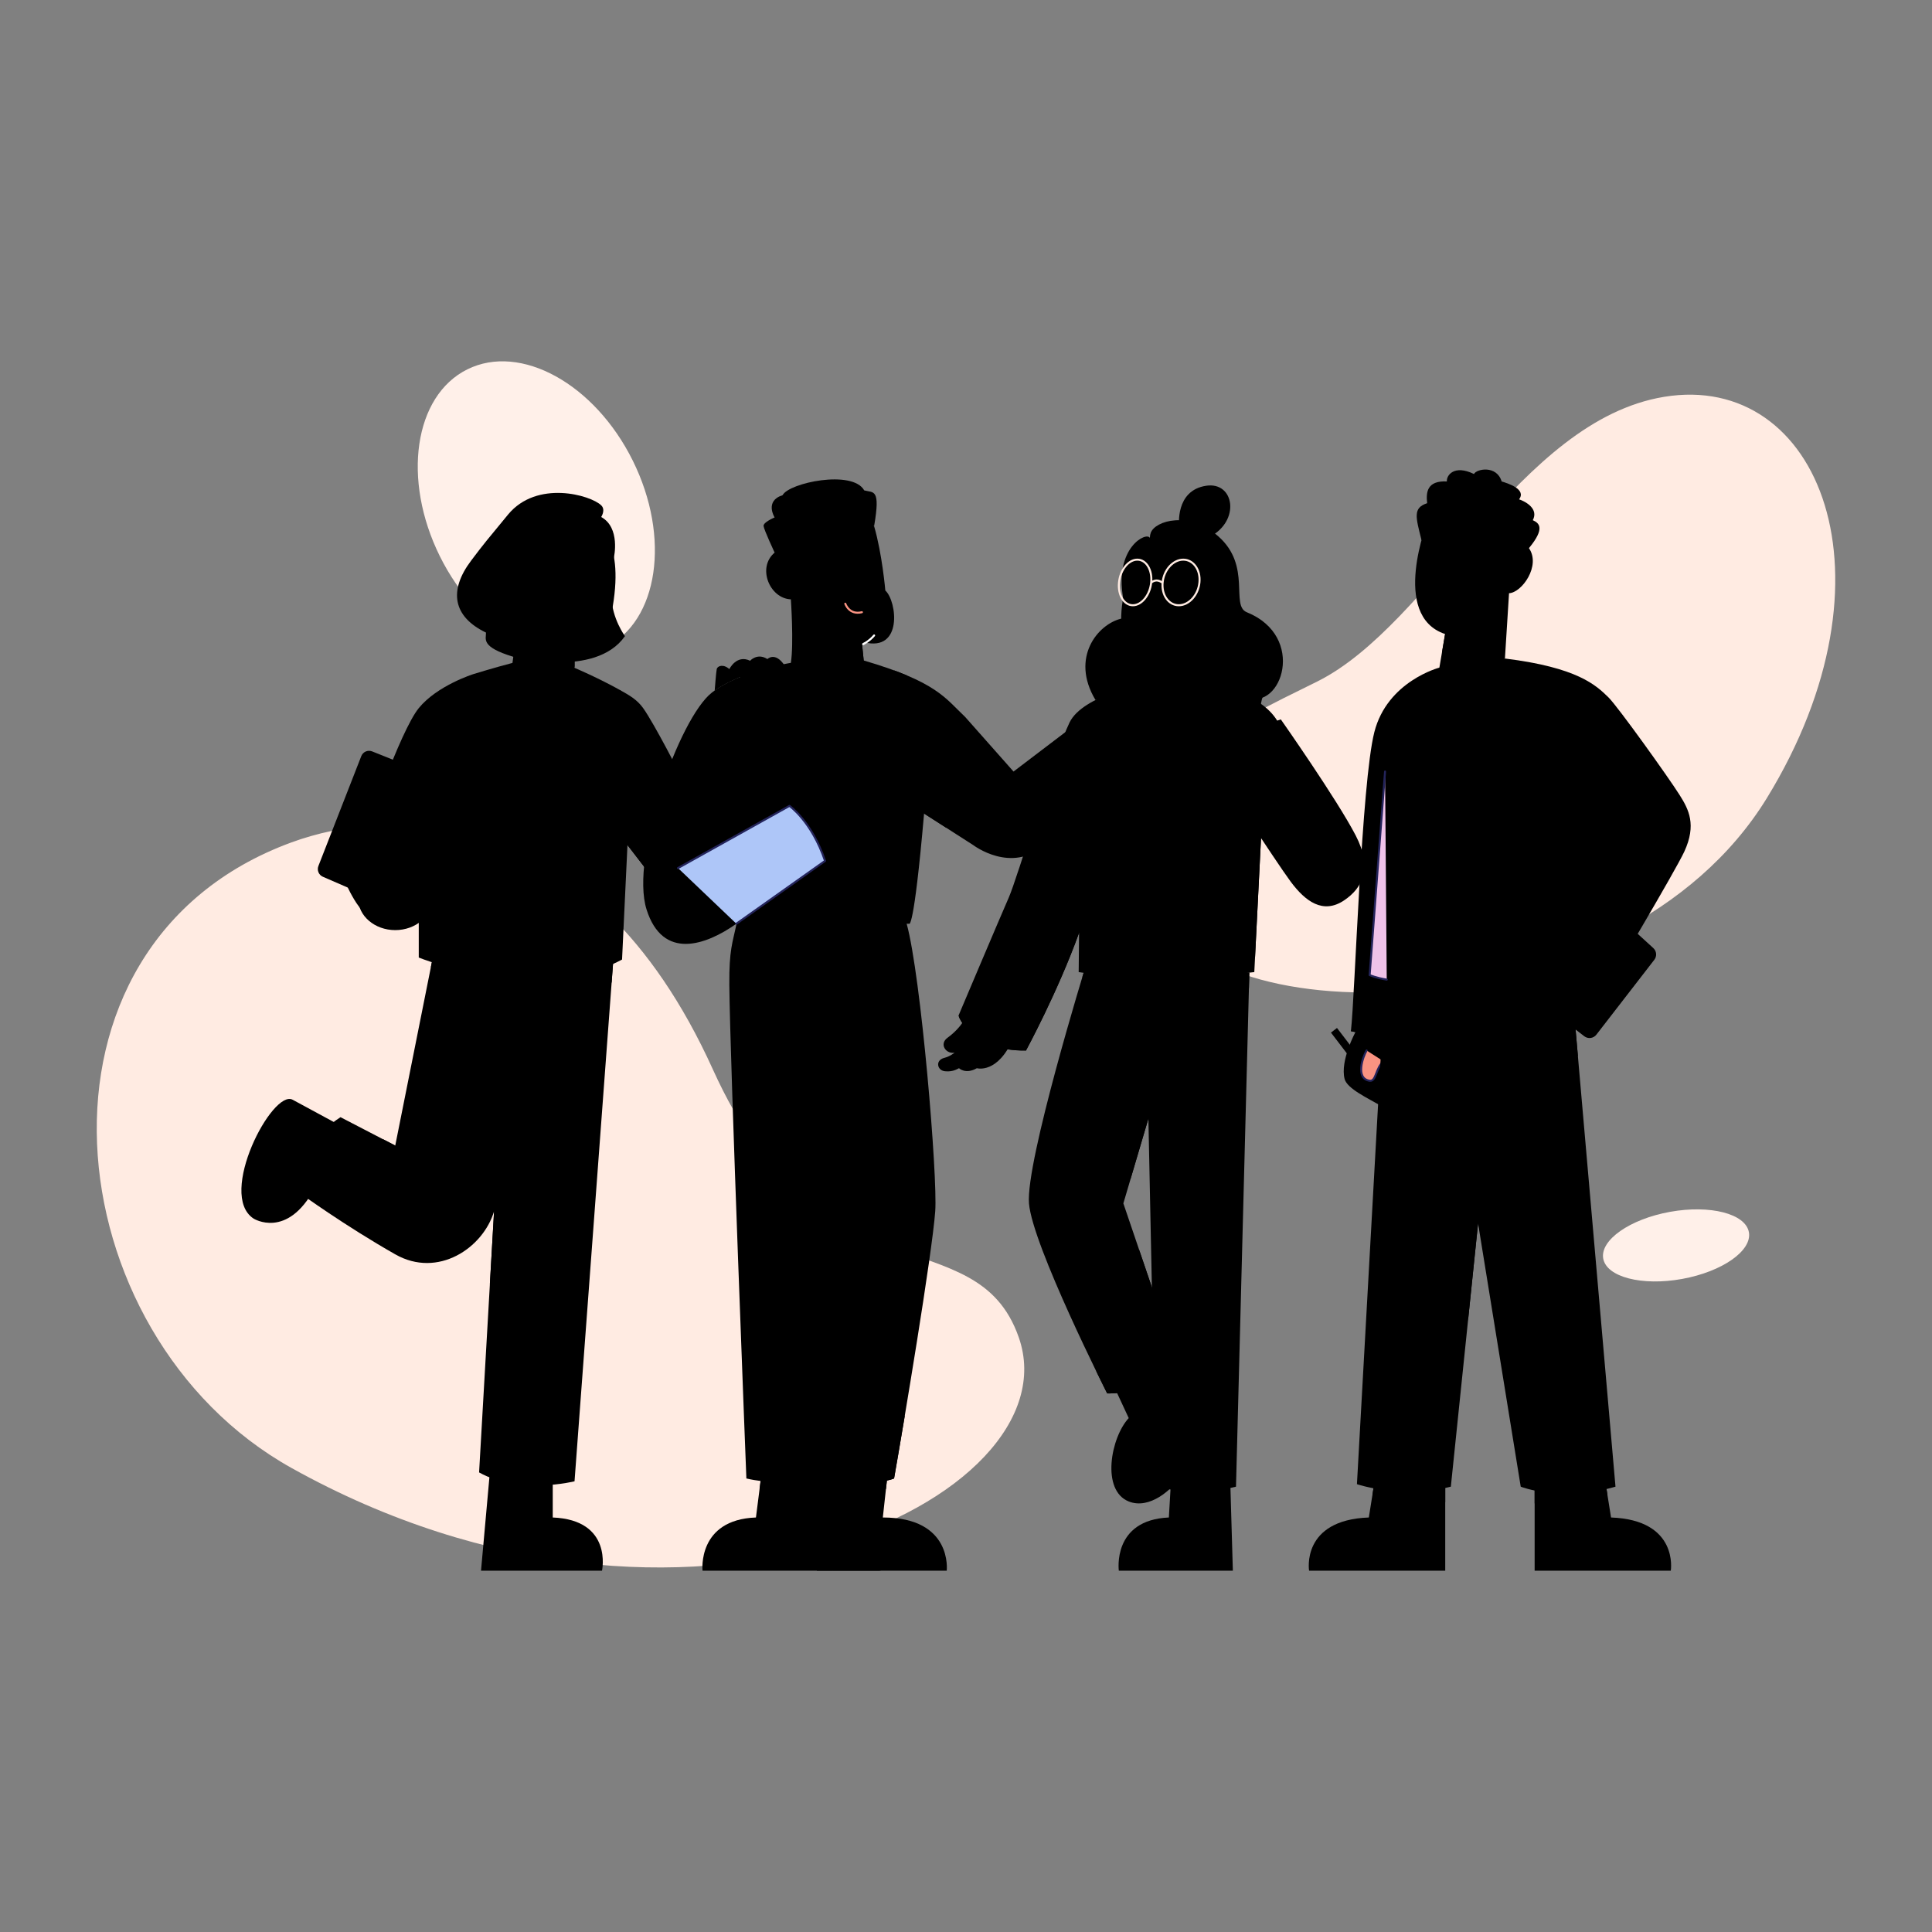 <svg xmlns="http://www.w3.org/2000/svg" xmlns:xlink="http://www.w3.org/1999/xlink" xml:space="preserve" id="图层_1" version="1.1" viewBox="0 0 4000 4000"><rect x="0" y="0" width="4000" height="4000" fill="#808080" stroke="none"/><path d="M967.6 764.7c110.2-54.7 263.7 30 342.5 189 78.8 158.9 53.3 332.3-56.9 387-110.2 54.6-263.7-30-342.5-189-78.8-158.9-53.4-332.4 56.9-387zm2653.3 1786.4c6.9 38.3-55 81.7-138.2 96.8-83.2 15.1-156.4-3.8-163.4-42.1-6.9-38.3 55-81.7 138.2-96.8 83.2-15 156.4 3.8 163.4 42.1z" style="fill-rule:evenodd;clip-rule:evenodd;fill:#fff0e9"/><path d="M2727 1411.1c237.2-118.1 418.3-540 718.3-589.5 321.8-53 493.9 372.5 212.7 830.9-300.1 489-1175.4 493.6-1253.6 220.6-80.3-280.5 136.8-369.5 322.6-462zm-2123.6 333c202.3-74.2 618.1-91.9 872.7 470.4 222.6 491.6 544.4 300.3 633.2 554.5 116.8 334.3-692 724.1-1505.9 270.2-493.7-275.4-579.5-1082.7 0-1295.1z" style="fill:#ffebe2;fill-rule:evenodd;clip-rule:evenodd"/><path d="M2003.9 2097.2s-9.5 27.6-42.2 51.4c-17.4 12.6-4 33.9 14.5 30.9 0 0-8.5 7.5-21.4 10.8-19 4.9-14.6 26.1 1.7 27.6 11.4 1 19.2-.9 29-6.3 0 0 13.6 13.4 37 0 0 0 43.6 12.9 75.9-63.2.1 0-66.7-66-94.5-51.2z" class="st2"/><path d="m2307.2 2872.1 29.7 63.9c-37.4 40.4-57.3 149.7 0 172.6 21.2 8.5 43.5 2.7 63.1-9.2 32.9-20.1 58.5-57.5 59.4-73.4l-49.1-199.1-103.1 45.2z" class="st3"/><path d="m2547.1 3066.9 5.4 185h-236.1s-14.3-105 103.6-110.1l4.3-73.4 122.8-1.5z" class="st3"/><path d="M2992.2 3066.9v185h-281.9s-17.1-105 123.7-110.1l11.7-73.4 146.5-1.5z" class="st4"/><defs><path id="SVGID_1_" d="M2992.2 3066.9v185h-281.9s-17.1-105 123.7-110.1l11.7-73.4 146.5-1.5z"/></defs><clipPath id="SVGID_2_"><use xlink:href="#SVGID_1_" overflow="visible"/></clipPath><g clip-path="url(#SVGID_2_)"><path d="M2841.7 3095s55.4 25.8 151.1 15.1l11-40.1-162.5 2.7.4 22.3z" class="st3"/></g><path d="M3177.3 3066.9v185h281.9s17.1-105-123.7-110.1l-11.7-73.4-146.5-1.5z" class="st4"/><defs><path id="SVGID_3_" d="M3177.3 3066.9v185h281.9s17.1-105-123.7-110.1l-11.7-73.4-146.5-1.5z"/></defs><clipPath id="SVGID_4_"><use xlink:href="#SVGID_3_" overflow="visible"/></clipPath><g clip-path="url(#SVGID_4_)"><path d="M3328.1 3095s-54.9 26.7-150.8 17.6l-11.7-39.9h162.5v22.3z" class="st3"/></g><path d="M2806.3 2136.8s-32.2 59.2-22.4 97.2c5.2 20.1 49.1 40.2 76.5 56.2l7.3-153.4c-.1 0-24.8-32.1-61.4 0z" class="st2"/><path d="M2247.1 2002.4s-123.9 402.2-116.7 489.2 161.9 393.3 161.9 393.3 95.1 4.9 145.6-63.7l-112.1-329.7 84.5-286.2 176.3-191.6-339.5-11.3z" class="st7"/><defs><path id="SVGID_5_" d="M2247.1 2002.4s-123.9 402.2-116.7 489.2 161.9 393.3 161.9 393.3 95.1 4.9 145.6-63.7l-112.1-329.7 84.5-286.2 176.3-191.6-339.5-11.3z"/></defs><clipPath id="SVGID_6_"><use xlink:href="#SVGID_5_" overflow="visible"/></clipPath><g clip-path="url(#SVGID_6_)"><path d="M2358.3 2587.5c23.1 186.7-70.6 288.6-90.4 248.2v104.5l215.7-69.6s-131.6-334.3-125.3-283.1zm-117.5-564.4s120.5 51.1 345 22.7l.8-32s-320.7-40.8-343 0l-2.8 9.3z" class="st3"/></g><path d="m2559 3078 27.6-1064.2-213.4 88.9 20.2 975.3c61 13.9 109 13.9 165.6 0z" class="st7"/><defs><path id="SVGID_7_" d="m2559 3078 27.6-1064.2-213.4 88.9 20.2 975.3c61 13.9 109 13.9 165.6 0z"/></defs><clipPath id="SVGID_8_"><use xlink:href="#SVGID_7_" overflow="visible"/></clipPath><g clip-path="url(#SVGID_8_)"><path d="M2240.8 2023.1s120.5 51.1 345 22.7l.8-32s-320.7-40.8-343 0l-2.8 9.3z" class="st3"/></g><path d="M2373.2 2102.8s-13.2 207.5-32.9 339.4l38.2-129.2-5.3-210.2z" class="st3"/><path d="M1691.2 3048.5v203.4h268.9s12.8-110.1-132.3-110.1l10.1-91.8-146.7-1.5z" class="st4"/><defs><path id="SVGID_9_" d="M1691.2 3048.5v203.4h268.9s12.8-110.1-132.3-110.1l10.1-91.8-146.7-1.5z"/></defs><clipPath id="SVGID_10_"><use xlink:href="#SVGID_9_" overflow="visible"/></clipPath><g clip-path="url(#SVGID_10_)"><path d="M1867.4 3074.5s-56.6 22.8-151.7 7.2l-8.9-40.6 162.1 11.3-1.5 22.1z" class="st3"/></g><path d="M1723.4 3048.5v203.4h-268.9s-11.2-105.7 110.6-110.1l11.7-91.8 146.6-1.5z" class="st4"/><defs><path id="SVGID_11_" d="M1723.4 3048.5v203.4h-268.9s-11.2-105.7 110.6-110.1l11.7-91.8 146.6-1.5z"/></defs><clipPath id="SVGID_12_"><use xlink:href="#SVGID_11_" overflow="visible"/></clipPath><g clip-path="url(#SVGID_12_)"><path d="M1572.7 3082.7s56 24.2 151.4 10.9l9.9-40.4-162.3 7.2 1 22.3z" class="st3"/></g><path d="m1722.5 3143 .9 108.9h100.7c-66.5-12.5-91.3-64.7-101.6-108.9zm-708.2-96-18.4 204.9h250.5s22.8-105-102-110.1v-93.4l-130.1-1.4zm-248.5-683.6-159.9-86.5c-41.7-22.8-156.7 196.8-80.8 246.1 0 0 69.2 43.5 126.2-62.7l58.6 30.6 55.9-127.5z" class="st3"/><path d="m1270.8 1974.1-81.3 1092.8s-113.5 28.4-197.6-18.4l31-540.6c-22.7 75.9-116.2 139.3-204.5 89.1-104.9-59.6-196.4-126.1-196.4-126.1s-17.4-93.1 83-157.9l113.3 58.8 76.9-385.1 375.6-12.6z" class="st7"/><defs><path id="SVGID_13_" d="m1270.8 1974.1-81.3 1092.8s-113.5 28.4-197.6-18.4l31-540.6c-22.7 75.9-116.2 139.3-204.5 89.1-104.9-59.6-196.4-126.1-196.4-126.1s-17.4-93.1 83-157.9l113.3 58.8 76.9-385.1 375.6-12.6z"/></defs><clipPath id="SVGID_14_"><use xlink:href="#SVGID_13_" overflow="visible"/></clipPath><g clip-path="url(#SVGID_14_)"><path d="M883.3 1997.4s180.1 112.3 387.5 35.2l14.8-69.9-402.2 8.8v25.9z" class="st3"/></g><path d="M2380.8 1113.8c-6.7-13.9-74.1 19.7-55.4 124.7 0 0 2.7 30.1-4 42.3-48.4 11.5-105.9 80.6-53.4 168.4l158.9-5.2-46.1-330.2zm-1136.1-43.4s9.8-14.8 0-24.2c-22-21.3-133.2-53.1-192.8 19.1-42.6 51.7-49.4 59.4-76.7 95.7-46.4 61.7-37.8 115.6 31 148.7.4 13.3-11.8 29.4 56.5 50.1 0 0 169.5 45.2 231.2-42.7 0 0-26.9-36.7-27.9-81.1-.9-42.7 5.1-82.3 5.1-82.3s13.9-61.2-26.4-83.3z" class="st3"/><ellipse cx="818.3" cy="1859.9" class="st3" rx="76.9" ry="65.8"/><path d="M1877.1 1912.2c29.9 108.5 64.4 524.4 59.2 595.6-6.6 89.7-65.9 443.5-85.2 553.2 0 0-37.1 17.1-105.1 0 0 0-118.3 19.5-200.7 0 0 0-34.1-869.2-35.3-1022-.6-72.8 6.7-86.7 15-126.8 8.2-40.1 255.7-94 352.1 0z" class="st13"/><defs><path id="SVGID_15_" d="M1877.1 1912.2c29.9 108.5 64.4 524.4 59.2 595.6-6.6 89.7-65.9 443.5-85.2 553.2 0 0-37.1 17.1-105.1 0 0 0-118.3 19.5-200.7 0 0 0-34.1-869.2-35.3-1022-.6-72.8 6.7-86.7 15-126.8 8.2-40.1 255.7-94 352.1 0z"/></defs><clipPath id="SVGID_16_"><use xlink:href="#SVGID_15_" overflow="visible"/></clipPath><g clip-path="url(#SVGID_16_)"><path d="M1767.3 2436.6s-30.2 357.4 109.8 499.4c0 0 17.9 103.1-7.6 142-26.1 39.8-95.9 14.9-123.6-17l21.4-624.4z" class="st3"/></g><path d="m1777.3 2128.3-14.3 481.5" class="st15"/><path d="m2768.1 2128.3-12.5 9.6 112.5 147 12.5-9.6-112.5-147z" class="st13"/><path fill="#f99382" fill-rule="evenodd" stroke="#24245b" stroke-linecap="round" stroke-linejoin="round" stroke-miterlimit="12.5" stroke-width="4.167" d="M2829.4 2174.9c-7.6 12.5-24 58.3 6.3 62.7 14 2 12.1-27.1 29-40.2" clip-rule="evenodd"/><path d="m2867.6 2027.7-58.2 1045.1s90.8 31.2 194.4 5.2l56.4-545.1 88.3 545.1s83.1 33 196.2 0l-92.9-1064.2c.1 0-170.7-78.8-384.2 13.9z" class="st17"/><defs><path id="SVGID_17_" d="m2867.6 2027.7-58.2 1045.1s90.8 31.2 194.4 5.2l56.4-545.1 88.3 545.1s83.1 33 196.2 0l-92.9-1064.2c.1 0-170.7-78.8-384.2 13.9z"/></defs><clipPath id="SVGID_18_"><use xlink:href="#SVGID_17_" overflow="visible"/></clipPath><g clip-path="url(#SVGID_18_)"><path d="m3060.2 2532.9-56.4-344.9 35.5 546.8c21.8-34.6 26.1-107.7 20.9-201.9zM2853.4 2039s80.4 44.7 269.5 63.7c0 0 33.2 64.7 117.7 62.6l58.2 49.1 29.4-227.8-447.6-23.9-27.2 76.3z" class="st3"/></g><path d="M2441.3 1089.2s-8.9-73.7 55.9-83.5c58.4-8.9 71.5 72.7 7.2 105.9-.1 0-36.1-23.6-63.1-22.4z" class="st3"/><path d="M980 1395.7s-74.7 23.4-113 70.4c-38.8 47.7-113.6 264.1-106.3 261.5L867 1899.8v82.7s244.2 99 420.9 4.1l11.2-236.9 53.1 68.9 58.7-209.9s-55.5-109.2-79.3-142.6c-12.5-17.6-29.3-27-46.2-36.4l-305.4-34z" class="st13"/><defs><path id="SVGID_19_" d="M980 1395.7s-74.7 23.4-113 70.4c-38.8 47.7-113.6 264.1-106.3 261.5L867 1899.8v82.7s244.2 99 420.9 4.1l11.2-236.9 53.1 68.9 58.7-209.9s-55.5-109.2-79.3-142.6c-12.5-17.6-29.3-27-46.2-36.4l-305.4-34z"/></defs><clipPath id="SVGID_20_"><use xlink:href="#SVGID_19_" overflow="visible"/></clipPath><g clip-path="url(#SVGID_20_)"><path d="M1317.5 1615c19.9 81.4 19.7 94.9-18.3 134.7l78.9 102.5c-.1.1 15-87.4-60.6-237.2z" class="st3"/></g><path d="M2233.3 1540.2s-41 119.2-36.3 161.6c3.4 30.4 31.3 54.5 36.3 68.4 1.7 4.8 1.4 92.6.8 161.1" class="st20"/><path d="M1637.4 1372.4s-104.9 16-163.5 61.5c-68 52.8-169.6 340.5-135.3 449 33.5 106.2 123.1 74.1 186 29.6h357.5s9.6 18.6 31.1-228.1l101.8 65.3s78.8 60.2 147.2 0l154.1-265.3H2247l-148.6 113-100.1-113c-41.6-39.2-58.8-72.6-210.2-117l-150.7 5z" class="st17"/><defs><path id="SVGID_21_" d="M1637.4 1372.4s-104.9 16-163.5 61.5c-68 52.8-169.6 340.5-135.3 449 33.5 106.2 123.1 74.1 186 29.6h357.5s9.6 18.6 31.1-228.1l101.8 65.3s78.8 60.2 147.2 0l154.1-265.3H2247l-148.6 113-100.1-113c-41.6-39.2-58.8-72.6-210.2-117l-150.7 5z"/></defs><clipPath id="SVGID_22_"><use xlink:href="#SVGID_21_" overflow="visible"/></clipPath><g clip-path="url(#SVGID_22_)"><path d="m1877.1 1398.1-27.4 541.2h-27l28.4-551.4s15.8-17.1 26 10.2zm-283.1-30.7 47.9 567.9-27.5-5.1-46.5-557.8s12.3-30.7 26.1-5z" class="st13"/><path d="m1913.3 1684.4 7.2-100 38.9 129.6c-19.8 15.3-34.8 3.4-46.1-29.6zm-130.4 32.4s-120 197.3-166.5 195.6c0 0-43.3 24.7-91.9 0l19.9-71.8 238.5-123.8z" class="st3"/></g><path d="M2234.1 1931.3c-.4 44.7-.8 81.3-.8 81.3s152.6 25.7 363.6 0l15.6-310.8 43.5-166.6s12.7-88.6-158.7-120.5h-124.1s-131.2 24.1-158.8 81.1c-33.1 68.4-107.4 320.5-125.9 362.6-18.5 42.1-104.1 244.5-104.1 244.5s24.7 73.6 139.8 72.1c0-.1 65.4-120.3 109.9-243.7z" class="st13"/><defs><path id="SVGID_23_" d="M2234.1 1931.3c-.4 44.7-.8 81.3-.8 81.3s152.6 25.7 363.6 0l15.6-310.8 43.5-166.6s12.7-88.6-158.7-120.5h-124.1s-131.2 24.1-158.8 81.1c-33.1 68.4-107.4 320.5-125.9 362.6-18.5 42.1-104.1 244.5-104.1 244.5s24.7 73.6 139.8 72.1c0-.1 65.4-120.3 109.9-243.7z"/></defs><clipPath id="SVGID_24_"><use xlink:href="#SVGID_23_" overflow="visible"/></clipPath><g clip-path="url(#SVGID_24_)"><path d="M2234.6 1814.3s-34.7 183.2-249 291.4l29.5 103.2 160.8 4.5 58.2-280.3.5-118.8zm312.5-210.5s-15 10.7-24.6 20.8c0 0 64.6 166.9 76 357.9l84.2-70.3c-32.9-124.4-77.5-228.2-135.6-308.4z" class="st3"/></g><path d="m2234.1 1931.3-.8-195.6c-29.6-34.1-41.9-65.3 13.8-178.7" class="st15"/><path d="M2387 1110.4c-48.8 32-114.1 232.9-10.7 264.4 0 0-5.4 36.6-11.4 62.3-11 47.1 80.4 66 134.4-17.6l59.6-142.1-17.5-102.4-154.4-64.6z" class="st2"/><defs><path id="SVGID_25_" d="M2387 1110.4c-48.8 32-114.1 232.9-10.7 264.4 0 0-5.4 36.6-11.4 62.3-11 47.1 80.4 66 134.4-17.6l59.6-142.1-17.5-102.4-154.4-64.6z"/></defs><clipPath id="SVGID_26_"><use xlink:href="#SVGID_25_" overflow="visible"/></clipPath><g clip-path="url(#SVGID_26_)"><path d="M2376.3 1374.8s29.3 8.6 63.8-9.9c0 0-16.6 42.6-68.9 40.6.1 0-15.1-23.8 5.1-30.7z" class="st3"/></g><path d="M2400 1211.7s-16.1 40.7-19.2 50.5c-1.8 5.6 2.8 9.3 6.3 10.5m43.5-97.7s25.2-19.1 49.6 6.5m-127.1-10.3s22.3-14.7 40.3.9m122.3 64s.4 24-11.4 44.3m7.8-18.8s17.8-2.9 24.1-11.7" class="st15"/><path d="M2382.5 1103.1c-8.1 22.4 9.6 68.3 91.9 78.4 0 0 10.2 29.5 23.2 41.4 0 0 27.1-22.6 46.2 5.4 19 28-4.7 80.8-52.1 74.4-34.9 17.4-49.2 104.8 36.6 124 27 6 45.7 14.6 53.1 17.4 72 27.4 124-126.4 0-176.5-34.4-13.9 10.5-95.7-58.8-157-60.8-53.8-131-32.6-140.1-7.5z" class="st3"/><path d="M2533 1573.7s-88.5-94-42.5-116.7c0 0 5.5-23.1 30.8-22.4 0 0 23.4-44.6 55.5 4.1 2.8-15 21-47.5 42.7-47.6 11.2-.1 14.6 14.2 7.1 25.5-12.9 19.8-20 46.7-14.8 57.1 6.3 12.6 13.7 19.3 24.9 34.8l-103.7 65.2z" class="st2"/><path d="M2368.4 1200.7c4.1-.8 7 3.8 6.6 10.1-.4 6.4-4.1 12.1-8.2 12.9-4.1.8-7-3.8-6.6-10.1.5-6.3 4.1-12.1 8.2-12.9zm78.1 2.7c4.1-.8 7 3.8 6.6 10.1-.4 6.4-4.1 12.2-8.1 12.9-4.1.8-7-3.8-6.6-10.1.4-6.3 4.1-12.1 8.1-12.9z" class="st3"/><path d="M2382.8 1305.4s31.6 1 54.9-15.8c0 0 3.6 35.4-26.8 40-26.6 4-27.5-23.4-28.1-24.2z" class="st24"/><path d="M2008.4 2179.5s28.8 13.9 53.2 1.7m-76 30.4s18.7-11.6 31.1-27m-40.4-5.1s14.6-1.8 32.1-20.8m14.2 52.9s10.5-7.5 18.6-18.6m284.5 298.6-9.9 32.5m67.5 411.9s-25.6 9.4-46.4 0" class="st20"/><path d="M2980.2 1382.2s-108 28-134.8 133.7c-26.8 105.7-39.9 544.9-48.5 619 0 0 41.9 10.4 70.8 2.2l3.5-108.8s144.5 23.5 380.8 0l59.9 7.5s7.1 1.2 18.4 0c0 0 138.1-232.1 156.9-272.7 25.7-55.7 9-87.4-9.6-116.9-23.5-37.3-128.1-183.3-147.3-202.2-26-25.5-64.1-62-214.4-80.6l-135.7 18.8zm318.6 329.6-6.1 79.4 33.1-52.8-27-26.6z" class="st7"/><defs><path id="SVGID_27_" d="M2980.2 1382.2s-108 28-134.8 133.7c-26.8 105.7-39.9 544.9-48.5 619 0 0 41.9 10.4 70.8 2.2l3.5-108.8s144.5 23.5 380.8 0l59.9 7.5s7.1 1.2 18.4 0c0 0 138.1-232.1 156.9-272.7 25.7-55.7 9-87.4-9.6-116.9-23.5-37.3-128.1-183.3-147.3-202.2-26-25.5-64.1-62-214.4-80.6l-135.7 18.8zm318.6 329.6-6.1 79.4 33.1-52.8-27-26.6z"/></defs><clipPath id="SVGID_28_"><use xlink:href="#SVGID_27_" overflow="visible"/></clipPath><g clip-path="url(#SVGID_28_)"><path d="M2853.4 2002.4s-2.4 62.5-56.6 132.5l-49.9 70.5 25.3 107.5s123.6 18 125 6.3c1.3-11.8 23.6-237.1 23.6-237.1l-49.7-53.9-17.7-25.8zm188.2-72.2s-9.8 14.3-17.6 25.7c-5.7 8.3-5.3 19.4 1.1 27.2 23.9 29.7 79.7 99 79.7 99l82.6-95.5-145.8-56.4z" class="st3"/></g><path d="M3169.8 1731.5c-3.7-3.4-8.6-5.1-13.6-4.6-5 .4-9.6 3-12.6 6.9-29.9 38.9-107.9 140.3-136.7 177.7-6 7.8-4.6 19 3.2 25.1 50.2 38.8 219.6 169.9 269.9 208.8 3.8 2.9 8.5 4.2 13.2 3.6 4.7-.6 9-3.1 11.9-6.8 26.6-34.4 94.3-121.9 120-155.1 5.7-7.4 4.8-17.9-2.1-24.2-45.3-41.4-204.3-186.7-253.2-231.4z" class="st13"/><path d="M3216.1 1938.1s-5.5 19-16.4 24.6c-14.4 7.5-30.3 16-37.2 16.9-14 1.8-45.6 2.2-45.6 2.2s-8.2 36.8 42.1 32c0 0-31.9 36.8-34.4 56.1-1.5 11.7 13 24.2 31.9 20.6 0 0-1.5 31.5 38.6 23.3 0 0 19 20.4 46.8 2.2 27.6-18 76.8-92.9 76.8-92.9l-102.6-85z" class="st2"/><path fill="#efc2e9" fill-rule="evenodd" stroke="#24245b" stroke-linecap="round" stroke-linejoin="round" stroke-miterlimit="12.5" stroke-width="4.167" d="m2867.6 1597.4-31.9 421.4s13.2 5.9 35.4 9.4" clip-rule="evenodd"/><path d="m3271.6 1824.6-72 114.6s12.1 66.6 130.5 96.5l60.5-102.4" class="st7"/><path d="m3240.5 1652.5 58.2 59.3-4 51.2-54.2-110.5z" class="st3"/><path d="m3344.7 1708.2-19 30.2m0 0-65 103.5" class="st20"/><path d="M1603.7 1144.2c-36.7 30.8-10.4 94.8 33.7 96.7 0 0 6.3 90.7 0 131.5 12.5 54.1 168.8 105.5 151.3 0l-7.1-70 51.4-79.5s-6.5-76.2-23.3-133.7c-63.4-39.2-104.1-20.1-149.2-12.1l-56.8 67.1z" class="st2"/><defs><path id="SVGID_29_" d="M1603.7 1144.2c-36.7 30.8-10.4 94.8 33.7 96.7 0 0 6.3 90.7 0 131.5 12.5 54.1 168.8 105.5 151.3 0l-7.1-70 51.4-79.5s-6.5-76.2-23.3-133.7c-63.4-39.2-104.1-20.1-149.2-12.1l-56.8 67.1z"/></defs><clipPath id="SVGID_30_"><use xlink:href="#SVGID_29_" overflow="visible"/></clipPath><g clip-path="url(#SVGID_30_)"><path d="M1688.9 1322.9s25.3 60.7 100.6 54.9c0 0 20.9-12.4-5.5-51.8l-95.1-3.1z" class="st2"/></g><path d="m1664.7 1240.9-13.9-96.7s-24.1-16.8-47 0c0 0-22-47.1-22.9-55.1-.9-8 22.9-17.8 22.9-17.8s-21.5-34 16.5-46.1c13-25.6 144.8-53.4 169-9.9 19.1 5.3 34.1-5 20.5 73.7 0 0-62.8-18.2-135.8 12.1v83.3s30 14.4 37.7 57.5c0 0 51.8-29.1 121.4-19.2 24 22.1 36.4 127.1-43.8 107.1-33.7 20.5-139.7 20.8-124.6-88.9z" class="st3"/><path fill="none" stroke="#fff" stroke-linecap="round" stroke-linejoin="round" stroke-miterlimit="12.5" stroke-width="4.167" d="M1787.2 1333.7s13.7-7.2 22.6-18.1"/><path d="M1762.4 1144.2s17.2 48 19.3 54.2c2.1 6.2-4.6 11.1-10.7 13.3m-3.7-100.1s22.6-2.1 36.3 10.1m-114.7 6.1s7.8-15.5 38.7-16.2m-95.5 56.5s6.7 17.6 4.2 43.5m-24.1-30.1s16.7 1.7 24.3 10.5" class="st15"/><path d="M1793.8 1141.9c-4.1-.8-7.6 3.7-7.9 9.9-.3 6.2 2.8 11.9 6.8 12.7 4.1.8 7.6-3.7 7.9-9.9.4-6.2-2.7-11.9-6.8-12.7zm-77.9 6.7c-4.1-.8-7.6 3.7-7.9 9.9s2.8 11.9 6.8 12.7c4.1.8 7.6-3.7 7.9-9.9.4-6.2-2.7-11.9-6.8-12.7z" class="st3"/><path fill="none" stroke="#f99382" stroke-linecap="round" stroke-linejoin="round" stroke-miterlimit="12.5" stroke-width="4.167" d="M1750.1 1249.9s7.9 24.1 34.4 17.6"/><path d="M1636.8 1676.5s8.2-11.5 20-39.9c14.8-35.6 36.9-33.8 59.1-18.3 0 0 6.8-5.6 14.8-9.6 15.3-7.6 35.4 8 31.6 27.9 14.6-.1 29.7 16.3 19.7 35.7 0 0 55.1 32.2-85.6 110.1l-59.6-105.9zm-405-587.3s61.3 20.6 36.8 166.6c-12.9 76.6-55.8 89.9-79 89.1v37.8s49.4 20.9 95.9 47c0 0-93.1 159-305.5-34 0 0 44.6-13.8 81-23.2l16-118.6c-34.2-4.1-56.1-70.3-26.2-90.2 19.7-13.1 41.8-.1 46.4 11.3.1 0 82.6-20.6 134.6-85.8z" class="st2"/><defs><path id="SVGID_31_" d="M1231.8 1089.2s61.3 20.6 36.8 166.6c-12.9 76.6-55.8 89.9-79 89.1v37.8s49.4 20.9 95.9 47c0 0-93.1 159-305.5-34 0 0 44.6-13.8 81-23.2l16-118.6c-34.2-4.1-56.1-70.3-26.2-90.2 19.7-13.1 41.8-.1 46.4 11.3.1 0 82.6-20.6 134.6-85.8z"/></defs><clipPath id="SVGID_32_"><use xlink:href="#SVGID_31_" overflow="visible"/></clipPath><g clip-path="url(#SVGID_32_)"><path d="M1189.6 1344.8s-33.8-.7-59.2-23.1c0 0 3.9 50.4 59.2 58.7 0 .1 19.7-20.3 0-35.6z" class="st3"/></g><path d="M1077.1 1177.9s-6.1 24.7 3 51.1m118.3-57.6s13.5 44.9 15.6 51.5c2.1 6.5-10.2 12.1-10.2 12.1m8.2-103.4s27.6-12.5 41.4 3.4m-89-7.2s-30.2-.4-40.2 16.4M1052 1192s9.9 14.6 23.1 16.8" class="st15"/><path d="M1170.5 1249.9s20.7 13.3 51.7 9.3c0 0-5.7 20.2-18.5 24-10.9 3.4-38.9-2.4-33.2-33.3z" class="st24"/><path d="M1233.2 1165.7c-4.1-.8-7.6 3.7-7.9 9.9-.3 6.2 2.8 11.9 6.8 12.7 4.1.8 7.6-3.7 7.9-9.9.4-6.2-2.7-11.9-6.8-12.7zm-75.7-1.9c-4.1-.8-7.6 3.7-7.9 9.9-.3 6.2 2.8 11.9 6.8 12.7 4.1.8 7.6-3.7 7.9-9.9.3-6.3-2.7-12-6.8-12.7z" class="st3"/><path d="M659.2 1793c-3.4 8.7.7 18.5 9.2 22.2 51.2 22.3 216.6 94.1 269.4 117 4.3 1.9 9.1 1.9 13.5.1 4.3-1.8 7.8-5.2 9.5-9.6 19.2-48.1 74.9-187.3 93.9-234.8 1.7-4.3 1.6-9-.2-13.3-1.8-4.2-5.2-7.6-9.5-9.3-52.9-21.1-221.4-88.4-274.5-109.6-4.3-1.7-9.1-1.6-13.3.2-4.2 1.8-7.5 5.3-9.2 9.6-18.4 46.9-70.9 181.6-88.8 227.5z" class="st17"/><path d="M705.8 1806.1s32.1 80.4 54.9 85.5c22.8 5.1 56.3 13.7 56.3 13.7s23.2 6.3 39.2-9.3l-42-18.2 6.5-29.5s39.5-16.9 29.3-36.2c-6.5-12.3-43.5 2.8-48.2 4.7-8.7 3.5-13.2 9.8-14.9 15.2 14-57.5-32-73.6-35-39.9-.5 5.8-1 13.1-1.6 24.7-16.5-34.6-51-26.6-44.5-10.7z" class="st2"/><path d="M775 1865.4s7.7-22.8 11.9-33.4m-36.6-15.2s-2.6 32.5 0 50.3" class="st20"/><path d="M1124.2 2149.6c-11.6 163.4-45 474.2-110 509.3l8.7-151.1 101.3-358.2zm-321 287 15.1-64.9-24.7-12.8c-4.1 25.3.4 51.3 9.6 77.7z" class="st3"/><path d="M1510 1385.3s14.9-30.8 43-17.3c0 0 14.9-16.9 35.8-3.5 0 0 16.1-16.1 35.6 13.3 19.5 29.4-12.8 36.9-19.5 33 0 0-7.4 13.3-24.1 8.7 0 0-20.1 12-48.3-17.8 0 0-31.6 12.8-52.8 28 0 0 2.8-37.5 4.2-44.4 1.5-6.9 14.1-11 26.1 0z" class="st2"/><path d="M1510 1385.3s7.6 9.5 6.1 23.6m36.9-41s49 27.1 27.8 51.5m8-54.9s29.7 24.1 16.1 46.3" class="st15"/><path d="M2512.5 1585.2s53.2-67.1 139.3-95.8c0 0 116.4 165.7 155.1 240.5 34.9 67.4 14.2 108.6-24.2 134.3-43.4 29-79.9 2.4-110.6-39-30.7-41.4-159.6-240-159.6-240z" class="st13"/><path d="m2610.8 1735.8-100.2-149.7s8-11.3 31.6-32.3" class="st15"/><path fill="#aec6f8" fill-rule="evenodd" stroke="#24245b" stroke-linecap="round" stroke-linejoin="round" stroke-miterlimit="12.5" stroke-width="4.167" d="m1403.7 1797.2 230.8-128.7s46 31.8 73.7 113.9l-183.6 130.1" clip-rule="evenodd"/><path d="m1722.5 1613.4-31.3 23.2" class="st15"/><path d="M2354.7 1158.7c18.4 0 31.3 21.1 28.7 47.2-2.5 26-19.6 47.2-37.9 47.2-18.4 0-31.3-21.1-28.7-47.2 2.5-26 19.5-47.2 37.9-47.2zm95.1 0c21 0 36.1 21.1 33.5 47.2-2.5 26-21.7 47.2-42.7 47.2-21 0-36.1-21.1-33.5-47.2 2.5-26 21.7-47.2 42.7-47.2zm-66.5 48s9.4-10.9 23.7 0" style="fill:none;stroke:#ffebe2;stroke-width:4.167;stroke-linecap:round;stroke-linejoin:round;stroke-miterlimit:12.5"/><path d="M2943.1 1118.3c-12.1-48-18.1-66.8 11.7-76.5-2.7-22.6-.3-47.1 40.8-45-1.2-12.6 15-35.4 56.1-15.4 5.1-10.7 47-18.9 57.3 15.4 11.5 3.5 52.1 15.7 36.1 37 14 4.8 40.8 19.7 28.4 43.2 12.9 5.9 26.5 16-8 57.9l-66.1 49.6-156.3-66.2z" class="st3"/><path d="M2956.3 1077s-78.7 197.6 35.6 235.7l-12.3 72.5s-8.4 38.7 12.3 79.5c0 0 76.7-67.9 123.9-101.4l8.5-135.1c26.5-1.1 66.4-57 41.2-93.3-24.5-35.2-65.7-2.4-66.8 15.9 0 0-1.5-49.5 0-73.8 0 0-93.4-55.9-142.4 0z" class="st2"/><defs><path id="SVGID_33_" d="M2956.3 1077s-78.7 197.6 35.6 235.7l-12.3 72.5s-8.4 38.7 12.3 79.5c0 0 76.7-67.9 123.9-101.4l8.5-135.1c26.5-1.1 66.4-57 41.2-93.3-24.5-35.2-65.7-2.4-66.8 15.9 0 0-1.5-49.5 0-73.8 0 0-93.4-55.9-142.4 0z"/></defs><clipPath id="SVGID_34_"><use xlink:href="#SVGID_33_" overflow="visible"/></clipPath><g clip-path="url(#SVGID_34_)"><path d="M3064.8 1302.4s-33.7 21.5-72.9 10.3c0 0-17.6 18.5-6.4 38 0 0 66.9 3 79.3-48.3z" class="st3"/></g><path d="M3014.9 1127.8s-16.5 49.1-19 62.1c-1.3 6.7 10 9.3 14.9 9.6m40.9 5.3c-1.2 4.7-7.6 35.5-47.9 33.7m38.3-139.7s17.5-10.8 35 4m-118.8-.1s10.2-15.5 37.5-3.9m144.8 45.4s-17.1 18.3-18.1 60.5m33.7-39.8s-17.8-.1-30.6 13.1" class="st15"/><path d="M2976.3 1121.7c4.1-.8 7.3 3.7 6.9 9.9-.3 6.2-3.9 11.9-8.1 12.7-4.1.8-7.3-3.7-6.9-9.9s4-11.9 8.1-12.7zm77.8 0c4.1-.8 7.3 3.7 7 9.9-.3 6.2-3.9 11.9-8.1 12.7-4.1.8-7.3-3.7-6.9-9.9.2-6.2 3.9-11.9 8-12.7z" class="st3"/></svg>